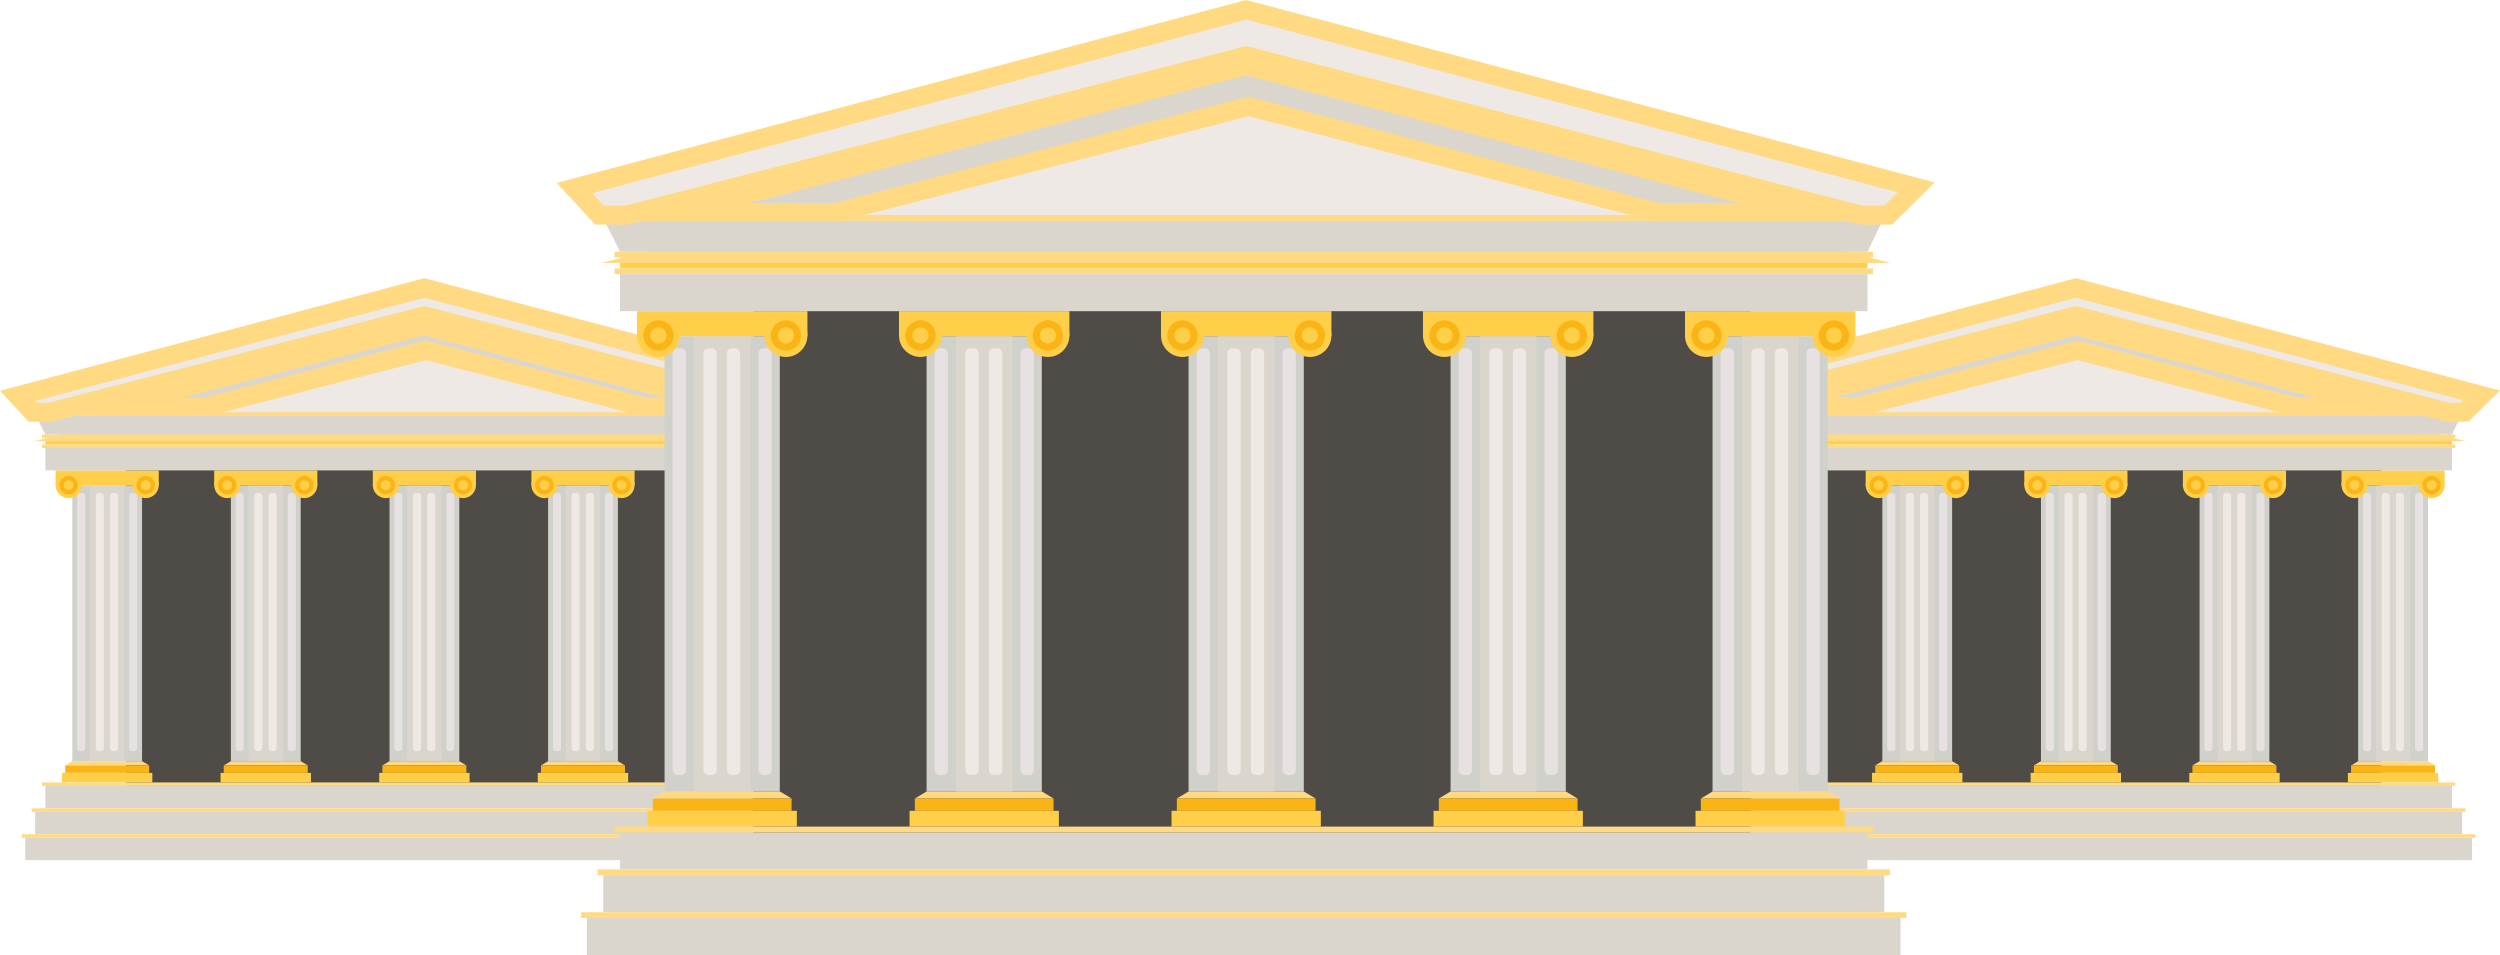 <svg xmlns="http://www.w3.org/2000/svg" viewBox="0 0 659.6 251.97"><defs><style>.cls-1{fill:#4f4c48;}.cls-2{fill:#d1d1cc;}.cls-3{fill:#dbd6cd;}.cls-4{fill:#e7e2e1;}.cls-5,.cls-9{fill:#eee9e4;}.cls-6{fill:#ffda83;}.cls-7{fill:#fab416;}.cls-8{fill:#ffcf4a;}.cls-9{stroke:#ffda83;stroke-miterlimit:10;stroke-width:5px;}</style></defs><title>temple</title><g id="Layer_2" data-name="Layer 2"><g id="Layer_1-2" data-name="Layer 1"><rect class="cls-1" x="468.93" y="123.08" width="159.33" height="86.34" transform="translate(1097.18 332.5) rotate(180)"/><rect class="cls-2" x="454.8" y="128.11" width="18.41" height="72.72"/><rect class="cls-3" x="459.49" y="128.11" width="9.03" height="72.72"/><rect class="cls-4" x="456.08" y="130.05" width="2.12" height="68.13" rx="0.78" ry="0.78"/><rect class="cls-5" x="461" y="130.05" width="2.12" height="68.13" rx="0.78" ry="0.78"/><rect class="cls-5" x="464.75" y="130.05" width="2.12" height="68.13" rx="0.78" ry="0.78"/><rect class="cls-4" x="469.8" y="130.05" width="2.12" height="68.13" rx="0.78" ry="0.78"/><polygon class="cls-6" points="454.8 200.83 452.92 201.95 475.08 201.95 473.2 200.83 454.8 200.83"/><rect class="cls-7" x="452.92" y="201.95" width="22.15" height="1.97"/><rect class="cls-8" x="452.08" y="203.92" width="23.84" height="2.52"/><rect class="cls-8" x="450.39" y="124.11" width="27.22" height="4"/><circle class="cls-8" cx="453.82" cy="128" r="3.43"/><circle class="cls-7" cx="453.82" cy="128" r="2.43"/><circle class="cls-8" cx="474.18" cy="128" r="3.43"/><circle class="cls-8" cx="453.82" cy="128" r="1.29"/><circle class="cls-7" cx="474.18" cy="128" r="2.43"/><circle class="cls-8" cx="474.18" cy="128" r="1.29"/><rect class="cls-2" x="496.64" y="128.11" width="18.41" height="72.72"/><rect class="cls-3" x="501.33" y="128.11" width="9.03" height="72.72"/><rect class="cls-4" x="497.93" y="130.05" width="2.12" height="68.13" rx="0.78" ry="0.78"/><rect class="cls-5" x="502.85" y="130.05" width="2.12" height="68.13" rx="0.78" ry="0.78"/><rect class="cls-5" x="506.6" y="130.05" width="2.12" height="68.13" rx="0.78" ry="0.78"/><rect class="cls-4" x="511.64" y="130.05" width="2.12" height="68.13" rx="0.78" ry="0.78"/><polygon class="cls-6" points="496.64 200.83 494.77 201.95 516.92 201.95 515.05 200.83 496.64 200.83"/><rect class="cls-7" x="494.77" y="201.95" width="22.15" height="1.97"/><rect class="cls-8" x="493.92" y="203.92" width="23.84" height="2.52"/><rect class="cls-8" x="492.24" y="124.11" width="27.22" height="4"/><circle class="cls-8" cx="495.67" cy="128" r="3.43"/><circle class="cls-7" cx="495.67" cy="128" r="2.43"/><circle class="cls-8" cx="516.02" cy="128" r="3.43"/><circle class="cls-8" cx="495.67" cy="128" r="1.29"/><circle class="cls-7" cx="516.02" cy="128" r="2.43"/><circle class="cls-8" cx="516.02" cy="128" r="1.29"/><rect class="cls-2" x="538.49" y="128.11" width="18.41" height="72.72"/><rect class="cls-3" x="543.18" y="128.11" width="9.03" height="72.72"/><rect class="cls-4" x="539.78" y="130.05" width="2.12" height="68.13" rx="0.78" ry="0.78"/><rect class="cls-5" x="544.69" y="130.05" width="2.12" height="68.13" rx="0.78" ry="0.78"/><rect class="cls-5" x="548.44" y="130.05" width="2.12" height="68.13" rx="0.78" ry="0.78"/><rect class="cls-4" x="553.49" y="130.05" width="2.12" height="68.13" rx="0.78" ry="0.78"/><polygon class="cls-6" points="538.49 200.83 536.62 201.95 558.77 201.95 556.9 200.83 538.49 200.83"/><rect class="cls-7" x="536.62" y="201.95" width="22.15" height="1.97"/><rect class="cls-8" x="535.77" y="203.92" width="23.84" height="2.52"/><rect class="cls-8" x="534.09" y="124.11" width="27.22" height="4"/><circle class="cls-8" cx="537.52" cy="128" r="3.43"/><circle class="cls-7" cx="537.52" cy="128" r="2.43"/><circle class="cls-8" cx="557.87" cy="128" r="3.43"/><circle class="cls-8" cx="537.52" cy="128" r="1.29"/><circle class="cls-7" cx="557.87" cy="128" r="2.43"/><circle class="cls-8" cx="557.87" cy="128" r="1.29"/><rect class="cls-2" x="580.34" y="128.11" width="18.41" height="72.72"/><rect class="cls-3" x="585.03" y="128.11" width="9.03" height="72.72"/><rect class="cls-4" x="581.62" y="130.05" width="2.12" height="68.13" rx="0.78" ry="0.78"/><rect class="cls-5" x="586.54" y="130.05" width="2.12" height="68.13" rx="0.78" ry="0.78"/><rect class="cls-5" x="590.29" y="130.05" width="2.12" height="68.13" rx="0.78" ry="0.78"/><rect class="cls-4" x="595.34" y="130.05" width="2.12" height="68.13" rx="0.78" ry="0.78"/><polygon class="cls-6" points="580.34 200.83 578.46 201.95 600.62 201.95 598.74 200.83 580.34 200.83"/><rect class="cls-7" x="578.46" y="201.95" width="22.15" height="1.97"/><rect class="cls-8" x="577.62" y="203.92" width="23.84" height="2.52"/><rect class="cls-8" x="575.93" y="124.11" width="27.22" height="4"/><circle class="cls-8" cx="579.36" cy="128" r="3.43"/><circle class="cls-7" cx="579.36" cy="128" r="2.43"/><circle class="cls-8" cx="599.72" cy="128" r="3.43"/><circle class="cls-8" cx="579.36" cy="128" r="1.29"/><circle class="cls-7" cx="599.72" cy="128" r="2.43"/><circle class="cls-8" cx="599.72" cy="128" r="1.29"/><rect class="cls-2" x="622.18" y="128.11" width="18.41" height="72.72"/><rect class="cls-3" x="626.87" y="128.11" width="9.03" height="72.72"/><rect class="cls-4" x="623.47" y="130.05" width="2.12" height="68.13" rx="0.78" ry="0.78"/><rect class="cls-5" x="628.39" y="130.05" width="2.12" height="68.13" rx="0.78" ry="0.78"/><rect class="cls-5" x="632.14" y="130.05" width="2.12" height="68.13" rx="0.78" ry="0.78"/><rect class="cls-4" x="637.19" y="130.05" width="2.12" height="68.13" rx="0.78" ry="0.78"/><polygon class="cls-6" points="622.18 200.83 620.31 201.95 642.47 201.95 640.59 200.83 622.18 200.83"/><rect class="cls-7" x="620.31" y="201.95" width="22.15" height="1.97"/><rect class="cls-8" x="619.47" y="203.92" width="23.84" height="2.52"/><rect class="cls-8" x="617.78" y="124.11" width="27.22" height="4"/><circle class="cls-8" cx="621.21" cy="128" r="3.43"/><circle class="cls-7" cx="621.21" cy="128" r="2.43"/><circle class="cls-8" cx="641.57" cy="128" r="3.43"/><circle class="cls-8" cx="621.21" cy="128" r="1.29"/><circle class="cls-7" cx="641.57" cy="128" r="2.43"/><circle class="cls-8" cx="641.57" cy="128" r="1.29"/><rect class="cls-3" x="447.68" y="118.2" width="199.25" height="5.91"/><rect class="cls-8" x="447.68" y="115.54" width="199.25" height="1.74"/><rect class="cls-6" x="446.8" y="117.28" width="201" height="0.92"/><rect class="cls-3" x="447.68" y="207.36" width="199.25" height="5.91"/><rect class="cls-6" x="446.8" y="206.44" width="201" height="0.92"/><rect class="cls-3" x="445" y="214.2" width="204.62" height="5.91"/><rect class="cls-6" x="444.1" y="213.28" width="206.41" height="0.92"/><rect class="cls-3" x="442.4" y="221.03" width="209.81" height="5.91"/><rect class="cls-6" x="441.48" y="220.11" width="211.66" height="0.92"/><polygon class="cls-3" points="464.15 107.38 547.69 85.91 630.6 107.38 464.15 107.38"/><path class="cls-6" d="M547.69,88.49,611,104.88H483.92l63.77-16.39m0-5.16L444.38,109.88H650.23L547.69,83.33Z"/><polygon class="cls-5" points="464.54 113.91 548.08 92.44 630.99 113.91 464.54 113.91"/><path class="cls-6" d="M548.08,95l63.29,16.39H484.31L548.08,95m0-5.16L444.77,116.41H650.62L548.08,89.85Z"/><rect class="cls-6" x="446.8" y="114.62" width="201" height="0.92"/><rect class="cls-6" x="444.38" y="108.77" width="205.85" height="0.92"/><polygon class="cls-3" points="445.21 109.69 447.68 114.62 646.93 114.62 649.32 109.69 445.21 109.69"/><polygon class="cls-9" points="440.38 104.45 444.38 108.77 448.73 108.77 547.69 83.33 645.92 108.77 650.23 108.77 654.73 104.34 547.69 75.98 440.38 104.45"/><rect class="cls-1" x="33.2" y="123.08" width="159.33" height="86.34" transform="translate(225.73 332.5) rotate(180)"/><rect class="cls-2" x="19.07" y="128.11" width="18.41" height="72.72"/><rect class="cls-3" x="23.76" y="128.11" width="9.03" height="72.72"/><rect class="cls-4" x="20.36" y="130.05" width="2.12" height="68.13" rx="0.78" ry="0.78"/><rect class="cls-5" x="25.28" y="130.05" width="2.12" height="68.13" rx="0.78" ry="0.78"/><rect class="cls-5" x="29.02" y="130.05" width="2.12" height="68.13" rx="0.78" ry="0.78"/><rect class="cls-4" x="34.07" y="130.05" width="2.12" height="68.13" rx="0.78" ry="0.78"/><polygon class="cls-6" points="19.07 200.83 17.2 201.95 39.35 201.95 37.48 200.83 19.07 200.83"/><rect class="cls-7" x="17.2" y="201.95" width="22.15" height="1.97"/><rect class="cls-8" x="16.35" y="203.92" width="23.84" height="2.52"/><rect class="cls-8" x="14.67" y="124.11" width="27.22" height="4"/><circle class="cls-8" cx="18.1" cy="128" r="3.43"/><circle class="cls-7" cx="18.1" cy="128" r="2.43"/><circle class="cls-8" cx="38.45" cy="128" r="3.43"/><circle class="cls-8" cx="18.1" cy="128" r="1.29"/><circle class="cls-7" cx="38.45" cy="128" r="2.43"/><circle class="cls-8" cx="38.45" cy="128" r="1.29"/><rect class="cls-2" x="60.92" y="128.11" width="18.41" height="72.72"/><rect class="cls-3" x="65.61" y="128.11" width="9.03" height="72.72"/><rect class="cls-4" x="62.2" y="130.05" width="2.12" height="68.13" rx="0.78" ry="0.78"/><rect class="cls-5" x="67.12" y="130.05" width="2.12" height="68.13" rx="0.78" ry="0.78"/><rect class="cls-5" x="70.87" y="130.05" width="2.12" height="68.13" rx="0.78" ry="0.78"/><rect class="cls-4" x="75.92" y="130.05" width="2.12" height="68.13" rx="0.78" ry="0.78"/><polygon class="cls-6" points="60.92 200.83 59.05 201.95 81.2 201.95 79.33 200.83 60.92 200.83"/><rect class="cls-7" x="59.04" y="201.95" width="22.15" height="1.97"/><rect class="cls-8" x="58.2" y="203.92" width="23.84" height="2.52"/><rect class="cls-8" x="56.51" y="124.11" width="27.22" height="4"/><circle class="cls-8" cx="59.94" cy="128" r="3.43"/><circle class="cls-7" cx="59.94" cy="128" r="2.43"/><circle class="cls-8" cx="80.3" cy="128" r="3.43"/><circle class="cls-8" cx="59.94" cy="128" r="1.29"/><circle class="cls-7" cx="80.3" cy="128" r="2.43"/><circle class="cls-8" cx="80.3" cy="128" r="1.29"/><rect class="cls-2" x="102.77" y="128.11" width="18.41" height="72.72"/><rect class="cls-3" x="107.46" y="128.11" width="9.03" height="72.72"/><rect class="cls-4" x="104.05" y="130.05" width="2.12" height="68.13" rx="0.78" ry="0.78"/><rect class="cls-5" x="108.97" y="130.05" width="2.12" height="68.13" rx="0.78" ry="0.78"/><rect class="cls-5" x="112.72" y="130.05" width="2.12" height="68.13" rx="0.78" ry="0.78"/><rect class="cls-4" x="117.77" y="130.05" width="2.12" height="68.13" rx="0.78" ry="0.78"/><polygon class="cls-6" points="102.77 200.83 100.89 201.95 123.05 201.95 121.17 200.83 102.77 200.83"/><rect class="cls-7" x="100.89" y="201.95" width="22.15" height="1.97"/><rect class="cls-8" x="100.05" y="203.92" width="23.84" height="2.52"/><rect class="cls-8" x="98.36" y="124.11" width="27.22" height="4"/><circle class="cls-8" cx="101.79" cy="128" r="3.43"/><circle class="cls-7" cx="101.79" cy="128" r="2.43"/><circle class="cls-8" cx="122.15" cy="128" r="3.43"/><circle class="cls-8" cx="101.79" cy="128" r="1.29"/><circle class="cls-7" cx="122.15" cy="128" r="2.43"/><circle class="cls-8" cx="122.15" cy="128" r="1.29"/><rect class="cls-2" x="144.61" y="128.11" width="18.41" height="72.72"/><rect class="cls-3" x="149.3" y="128.11" width="9.03" height="72.72"/><rect class="cls-4" x="145.9" y="130.05" width="2.12" height="68.13" rx="0.78" ry="0.78"/><rect class="cls-5" x="150.82" y="130.05" width="2.12" height="68.13" rx="0.78" ry="0.78"/><rect class="cls-5" x="154.57" y="130.05" width="2.12" height="68.13" rx="0.78" ry="0.78"/><rect class="cls-4" x="159.61" y="130.05" width="2.12" height="68.13" rx="0.78" ry="0.78"/><polygon class="cls-6" points="144.61 200.83 142.74 201.95 164.89 201.95 163.02 200.83 144.61 200.83"/><rect class="cls-7" x="142.74" y="201.95" width="22.15" height="1.97"/><rect class="cls-8" x="141.89" y="203.92" width="23.84" height="2.52"/><rect class="cls-8" x="140.21" y="124.11" width="27.22" height="4"/><circle class="cls-8" cx="143.64" cy="128" r="3.43"/><circle class="cls-7" cx="143.64" cy="128" r="2.43"/><circle class="cls-8" cx="163.99" cy="128" r="3.43"/><circle class="cls-8" cx="143.64" cy="128" r="1.29"/><circle class="cls-7" cx="163.99" cy="128" r="2.43"/><circle class="cls-8" cx="163.99" cy="128" r="1.29"/><rect class="cls-2" x="186.46" y="128.11" width="18.41" height="72.72"/><rect class="cls-3" x="191.15" y="128.11" width="9.03" height="72.72"/><rect class="cls-4" x="187.75" y="130.05" width="2.12" height="68.13" rx="0.78" ry="0.78"/><rect class="cls-5" x="192.66" y="130.05" width="2.12" height="68.13" rx="0.78" ry="0.78"/><rect class="cls-5" x="196.41" y="130.05" width="2.12" height="68.13" rx="0.78" ry="0.78"/><rect class="cls-4" x="201.46" y="130.05" width="2.12" height="68.13" rx="0.78" ry="0.78"/><polygon class="cls-6" points="186.46 200.83 184.59 201.95 206.74 201.95 204.87 200.83 186.46 200.83"/><rect class="cls-7" x="184.59" y="201.95" width="22.15" height="1.97"/><rect class="cls-8" x="183.74" y="203.92" width="23.84" height="2.52"/><rect class="cls-8" x="182.05" y="124.11" width="27.22" height="4"/><circle class="cls-8" cx="185.49" cy="128" r="3.43"/><circle class="cls-7" cx="185.49" cy="128" r="2.43"/><circle class="cls-8" cx="205.84" cy="128" r="3.43"/><circle class="cls-8" cx="185.49" cy="128" r="1.29"/><circle class="cls-7" cx="205.84" cy="128" r="2.43"/><circle class="cls-8" cx="205.84" cy="128" r="1.29"/><rect class="cls-3" x="11.96" y="118.2" width="199.25" height="5.91"/><rect class="cls-8" x="11.96" y="115.54" width="199.25" height="1.74"/><rect class="cls-6" x="11.08" y="117.28" width="201" height="0.92"/><rect class="cls-3" x="11.96" y="207.36" width="199.25" height="5.91"/><rect class="cls-6" x="11.08" y="206.44" width="201" height="0.92"/><rect class="cls-3" x="9.27" y="214.2" width="204.62" height="5.91"/><rect class="cls-6" x="8.37" y="213.28" width="206.41" height="0.92"/><rect class="cls-3" x="6.67" y="221.03" width="209.81" height="5.91"/><rect class="cls-6" x="5.75" y="220.11" width="211.66" height="0.92"/><polygon class="cls-3" points="28.43 107.38 111.97 85.91 194.88 107.38 28.43 107.38"/><path class="cls-6" d="M112,88.49l63.29,16.39H48.19L112,88.49m0-5.16L8.66,109.88H214.5L112,83.33Z"/><polygon class="cls-5" points="28.81 113.91 112.36 92.44 195.27 113.91 28.81 113.91"/><path class="cls-6" d="M112.35,95l63.29,16.39H48.58L112.35,95m0-5.16L9,116.41H214.89L112.36,89.85Z"/><rect class="cls-6" x="11.08" y="114.62" width="201" height="0.92"/><rect class="cls-6" x="8.66" y="108.77" width="205.85" height="0.92"/><polygon class="cls-3" points="9.48 109.69 11.96 114.62 211.21 114.62 213.6 109.69 9.48 109.69"/><polygon class="cls-9" points="4.66 104.45 8.66 108.77 13 108.77 111.97 83.33 210.19 108.77 214.5 108.77 219 104.34 111.97 75.98 4.66 104.45"/><rect class="cls-1" x="198.68" y="80.39" width="263.18" height="142.63" transform="translate(660.55 303.4) rotate(180)"/><rect class="cls-2" x="175.34" y="88.7" width="30.4" height="120.12"/><rect class="cls-3" x="183.09" y="88.7" width="14.91" height="120.12"/><rect class="cls-4" x="177.47" y="91.91" width="3.51" height="112.55" rx="1.29" ry="1.29"/><rect class="cls-5" x="185.59" y="91.91" width="3.51" height="112.55" rx="1.29" ry="1.29"/><rect class="cls-5" x="191.78" y="91.91" width="3.51" height="112.55" rx="1.29" ry="1.29"/><rect class="cls-4" x="200.12" y="91.91" width="3.51" height="112.55" rx="1.29" ry="1.29"/><polygon class="cls-6" points="175.34 208.82 172.25 210.68 208.84 210.68 205.75 208.82 175.34 208.82"/><rect class="cls-7" x="172.25" y="210.68" width="36.6" height="3.25"/><rect class="cls-8" x="170.85" y="213.93" width="39.39" height="4.16"/><rect class="cls-8" x="168.07" y="82.1" width="44.96" height="6.6"/><circle class="cls-8" cx="173.73" cy="88.51" r="5.67"/><circle class="cls-7" cx="173.73" cy="88.51" r="4.01"/><circle class="cls-8" cx="207.36" cy="88.51" r="5.67"/><circle class="cls-8" cx="173.73" cy="88.51" r="2.13"/><circle class="cls-7" cx="207.36" cy="88.51" r="4.01"/><circle class="cls-8" cx="207.36" cy="88.51" r="2.13"/><rect class="cls-2" x="244.47" y="88.7" width="30.4" height="120.12"/><rect class="cls-3" x="252.21" y="88.7" width="14.91" height="120.12"/><rect class="cls-4" x="246.59" y="91.91" width="3.51" height="112.55" rx="1.29" ry="1.29"/><rect class="cls-5" x="254.72" y="91.91" width="3.51" height="112.55" rx="1.29" ry="1.29"/><rect class="cls-5" x="260.91" y="91.91" width="3.51" height="112.55" rx="1.29" ry="1.29"/><rect class="cls-4" x="269.25" y="91.91" width="3.51" height="112.55" rx="1.29" ry="1.29"/><polygon class="cls-6" points="244.47 208.82 241.37 210.68 277.97 210.68 274.87 208.82 244.47 208.82"/><rect class="cls-7" x="241.37" y="210.68" width="36.6" height="3.25"/><rect class="cls-8" x="239.98" y="213.93" width="39.39" height="4.16"/><rect class="cls-8" x="237.19" y="82.1" width="44.96" height="6.6"/><circle class="cls-8" cx="242.86" cy="88.51" r="5.67"/><circle class="cls-7" cx="242.86" cy="88.51" r="4.01"/><circle class="cls-8" cx="276.48" cy="88.51" r="5.67"/><circle class="cls-8" cx="242.86" cy="88.51" r="2.13"/><circle class="cls-7" cx="276.48" cy="88.51" r="4.01"/><circle class="cls-8" cx="276.48" cy="88.51" r="2.13"/><rect class="cls-2" x="313.59" y="88.7" width="30.4" height="120.12"/><rect class="cls-3" x="321.34" y="88.7" width="14.91" height="120.12"/><rect class="cls-4" x="315.72" y="91.91" width="3.51" height="112.55" rx="1.29" ry="1.29"/><rect class="cls-5" x="323.84" y="91.91" width="3.51" height="112.55" rx="1.29" ry="1.29"/><rect class="cls-5" x="330.03" y="91.91" width="3.51" height="112.55" rx="1.29" ry="1.29"/><rect class="cls-4" x="338.37" y="91.91" width="3.51" height="112.55" rx="1.29" ry="1.29"/><polygon class="cls-6" points="313.59 208.82 310.5 210.68 347.09 210.68 344 208.82 313.59 208.82"/><rect class="cls-7" x="310.5" y="210.68" width="36.6" height="3.25"/><rect class="cls-8" x="309.1" y="213.93" width="39.39" height="4.16"/><rect class="cls-8" x="306.32" y="82.1" width="44.96" height="6.6"/><circle class="cls-8" cx="311.98" cy="88.51" r="5.67"/><circle class="cls-7" cx="311.98" cy="88.51" r="4.01"/><circle class="cls-8" cx="345.61" cy="88.51" r="5.67"/><circle class="cls-8" cx="311.98" cy="88.51" r="2.13"/><circle class="cls-7" cx="345.61" cy="88.51" r="4.01"/><circle class="cls-8" cx="345.61" cy="88.51" r="2.13"/><rect class="cls-2" x="382.72" y="88.7" width="30.4" height="120.12"/><rect class="cls-3" x="390.46" y="88.7" width="14.91" height="120.12"/><rect class="cls-4" x="384.84" y="91.91" width="3.51" height="112.55" rx="1.29" ry="1.29"/><rect class="cls-5" x="392.97" y="91.91" width="3.51" height="112.55" rx="1.29" ry="1.29"/><rect class="cls-5" x="399.16" y="91.91" width="3.51" height="112.55" rx="1.29" ry="1.29"/><rect class="cls-4" x="407.5" y="91.91" width="3.51" height="112.55" rx="1.29" ry="1.29"/><polygon class="cls-6" points="382.72 208.82 379.62 210.68 416.22 210.68 413.12 208.82 382.72 208.82"/><rect class="cls-7" x="379.62" y="210.68" width="36.6" height="3.25"/><rect class="cls-8" x="378.23" y="213.93" width="39.39" height="4.16"/><rect class="cls-8" x="375.44" y="82.1" width="44.96" height="6.6"/><circle class="cls-8" cx="381.11" cy="88.51" r="5.67"/><circle class="cls-7" cx="381.11" cy="88.51" r="4.01"/><circle class="cls-8" cx="414.73" cy="88.51" r="5.67"/><circle class="cls-8" cx="381.11" cy="88.51" r="2.13"/><circle class="cls-7" cx="414.73" cy="88.51" r="4.01"/><circle class="cls-8" cx="414.73" cy="88.51" r="2.13"/><rect class="cls-2" x="451.84" y="88.7" width="30.4" height="120.12"/><rect class="cls-3" x="459.59" y="88.7" width="14.91" height="120.12"/><rect class="cls-4" x="453.97" y="91.91" width="3.51" height="112.55" rx="1.29" ry="1.29"/><rect class="cls-5" x="462.09" y="91.91" width="3.51" height="112.55" rx="1.29" ry="1.29"/><rect class="cls-5" x="468.28" y="91.91" width="3.51" height="112.55" rx="1.29" ry="1.29"/><rect class="cls-4" x="476.62" y="91.91" width="3.51" height="112.55" rx="1.29" ry="1.29"/><polygon class="cls-6" points="451.84 208.82 448.75 210.68 485.34 210.68 482.25 208.82 451.84 208.82"/><rect class="cls-7" x="448.75" y="210.68" width="36.6" height="3.25"/><rect class="cls-8" x="447.35" y="213.93" width="39.39" height="4.16"/><rect class="cls-8" x="444.57" y="82.1" width="44.96" height="6.6"/><circle class="cls-8" cx="450.23" cy="88.51" r="5.67"/><circle class="cls-7" cx="450.23" cy="88.51" r="4.01"/><circle class="cls-8" cx="483.86" cy="88.51" r="5.67"/><circle class="cls-8" cx="450.23" cy="88.51" r="2.13"/><circle class="cls-7" cx="483.86" cy="88.51" r="4.01"/><circle class="cls-8" cx="483.86" cy="88.51" r="2.13"/><rect class="cls-3" x="163.59" y="72.33" width="329.13" height="9.77"/><rect class="cls-8" x="163.59" y="67.94" width="329.13" height="2.87"/><rect class="cls-6" x="162.14" y="70.81" width="332.03" height="1.52"/><rect class="cls-3" x="163.59" y="219.61" width="329.13" height="9.77"/><rect class="cls-6" x="162.14" y="218.09" width="332.03" height="1.52"/><rect class="cls-3" x="159.16" y="230.91" width="337.99" height="9.77"/><rect class="cls-6" x="157.67" y="229.38" width="340.97" height="1.52"/><rect class="cls-3" x="154.86" y="242.2" width="346.58" height="9.77"/><rect class="cls-6" x="153.34" y="240.68" width="349.63" height="1.52"/><polygon class="cls-3" points="177.91 56.09 328.79 17.31 478.54 56.09 177.91 56.09"/><path class="cls-6" d="M328.79,19.89l130.13,33.7H197.68l131.11-33.7m0-5.16L158.14,58.59h340L328.79,14.73Z"/><polygon class="cls-5" points="178.55 66.87 329.43 28.09 479.18 66.87 178.55 66.87"/><path class="cls-6" d="M329.43,30.67l130.13,33.7H198.32l131.11-33.7m0-5.16L158.78,69.37h340L329.44,25.51Z"/><rect class="cls-6" x="162.14" y="66.41" width="332.03" height="1.52"/><rect class="cls-6" x="158.14" y="56.75" width="340.03" height="1.52"/><polygon class="cls-3" points="159.5 58.27 163.59 66.41 492.72 66.41 496.67 58.27 159.5 58.27"/><polygon class="cls-9" points="151.53 49.61 158.14 56.75 165.32 56.75 328.79 14.73 491.04 56.75 498.17 56.75 505.59 49.44 328.79 2.59 151.53 49.61"/></g></g></svg>